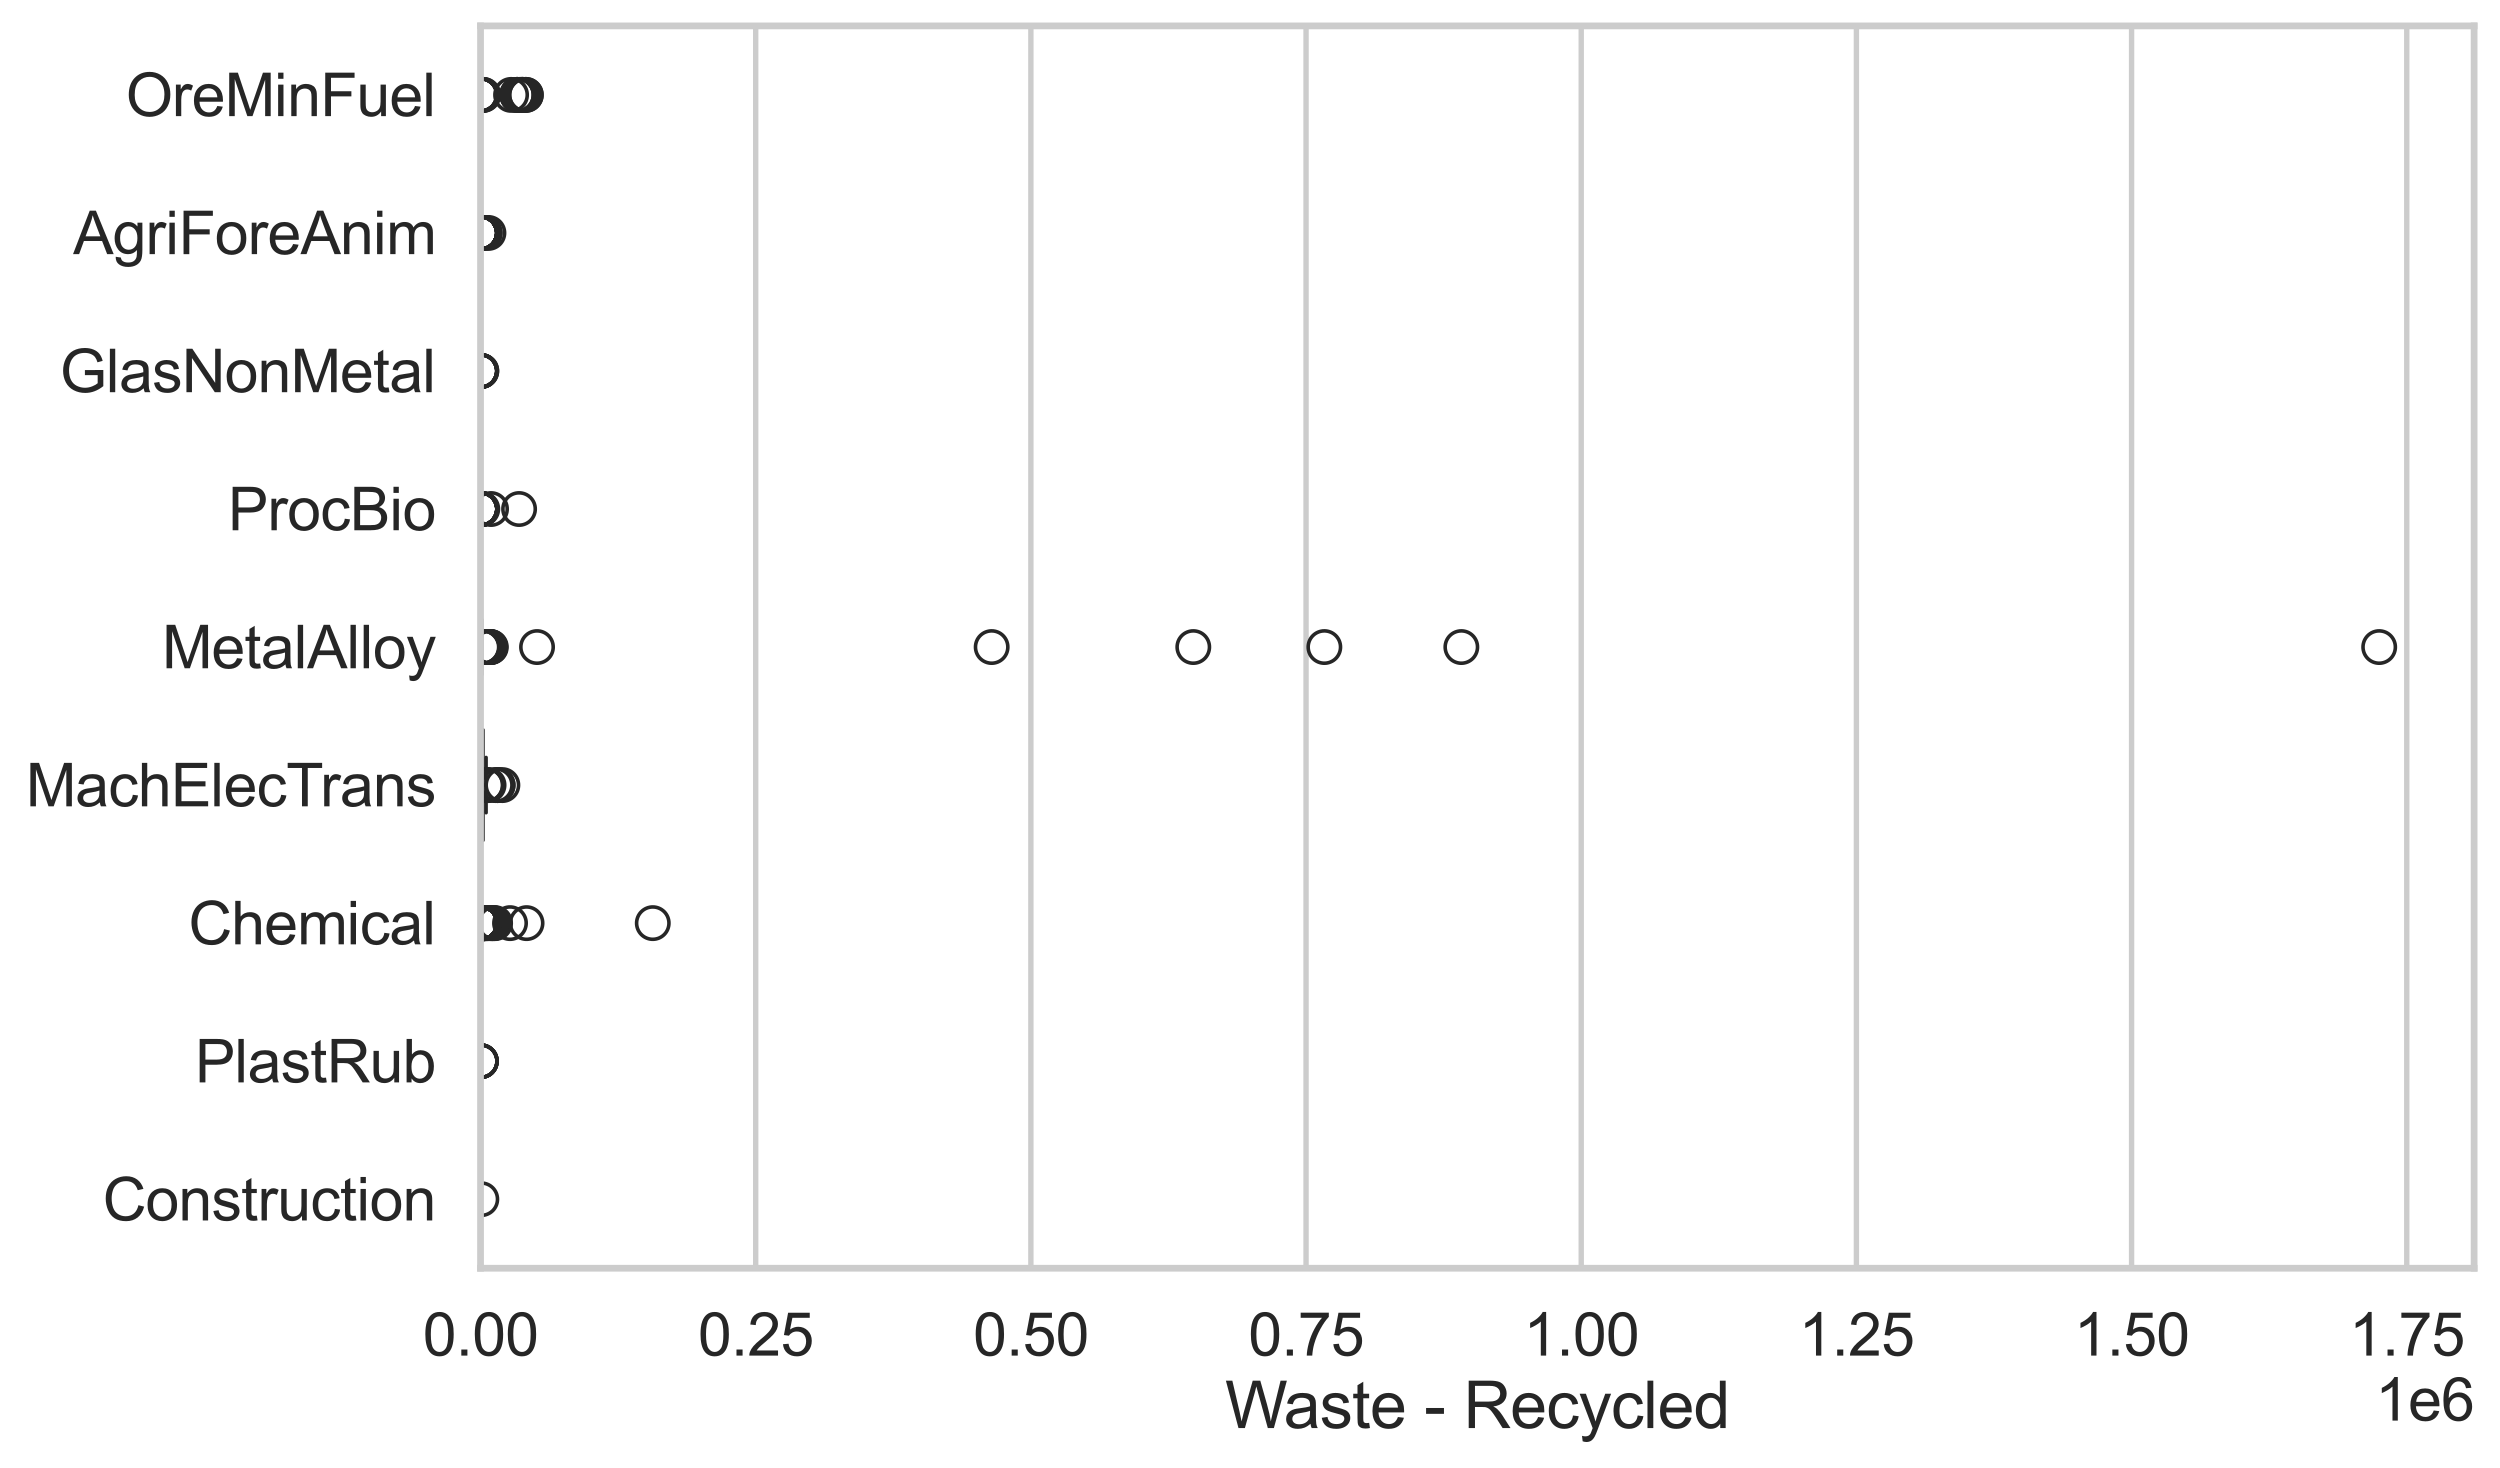 <?xml version="1.0" encoding="utf-8" standalone="no"?>
<!DOCTYPE svg PUBLIC "-//W3C//DTD SVG 1.1//EN"
  "http://www.w3.org/Graphics/SVG/1.1/DTD/svg11.dtd">
<svg xmlns:xlink="http://www.w3.org/1999/xlink" width="695.577pt" height="408.322pt" viewBox="0 0 695.577 408.322" xmlns="http://www.w3.org/2000/svg" version="1.1">
 <defs>
  <style type="text/css">*{stroke-linejoin: round; stroke-linecap: butt}</style>
 </defs>
 <g id="figure_1">
  <g id="patch_1">
   <path d="M 0 408.322 
L 695.577 408.322 
L 695.577 0 
L 0 0 
z
" style="fill: #ffffff"/>
  </g>
  <g id="axes_1">
   <g id="patch_2">
    <path d="M 133.697 352.86 
L 688.377 352.86 
L 688.377 7.2 
L 133.697 7.2 
z
" style="fill: #ffffff"/>
   </g>
   <g id="matplotlib.axis_1">
    <g id="xtick_1">
     <g id="line2d_1">
      <path d="M 133.697 352.86 
L 133.697 7.2 
" clip-path="url(#p3dfe64cf92)" style="fill: none; stroke: #cccccc; stroke-width: 1.5; stroke-linecap: round"/>
     </g>
     <g id="text_1">
      <!-- 0.00 -->
      <g style="fill: #262626" transform="translate(117.642 377.17) scale(0.165 -0.165)">
       <defs>
        <path id="ArialMT-30" d="M 266 2259 
Q 266 3072 433 3567 
Q 600 4063 929 4331 
Q 1259 4600 1759 4600 
Q 2128 4600 2406 4451 
Q 2684 4303 2865 4023 
Q 3047 3744 3150 3342 
Q 3253 2941 3253 2259 
Q 3253 1453 3087 958 
Q 2922 463 2592 192 
Q 2263 -78 1759 -78 
Q 1097 -78 719 397 
Q 266 969 266 2259 
z
M 844 2259 
Q 844 1131 1108 757 
Q 1372 384 1759 384 
Q 2147 384 2411 759 
Q 2675 1134 2675 2259 
Q 2675 3391 2411 3762 
Q 2147 4134 1753 4134 
Q 1366 4134 1134 3806 
Q 844 3388 844 2259 
z
" transform="scale(0.016)"/>
        <path id="ArialMT-2e" d="M 581 0 
L 581 641 
L 1222 641 
L 1222 0 
L 581 0 
z
" transform="scale(0.016)"/>
       </defs>
       <use xlink:href="#ArialMT-30"/>
       <use xlink:href="#ArialMT-2e" transform="translate(55.615 0)"/>
       <use xlink:href="#ArialMT-30" transform="translate(83.398 0)"/>
       <use xlink:href="#ArialMT-30" transform="translate(139.014 0)"/>
      </g>
     </g>
    </g>
    <g id="xtick_2">
     <g id="line2d_2">
      <path d="M 210.259 352.86 
L 210.259 7.2 
" clip-path="url(#p3dfe64cf92)" style="fill: none; stroke: #cccccc; stroke-width: 1.5; stroke-linecap: round"/>
     </g>
     <g id="text_2">
      <!-- 0.25 -->
      <g style="fill: #262626" transform="translate(194.204 377.17) scale(0.165 -0.165)">
       <defs>
        <path id="ArialMT-32" d="M 3222 541 
L 3222 0 
L 194 0 
Q 188 203 259 391 
Q 375 700 629 1000 
Q 884 1300 1366 1694 
Q 2113 2306 2375 2664 
Q 2638 3022 2638 3341 
Q 2638 3675 2398 3904 
Q 2159 4134 1775 4134 
Q 1369 4134 1125 3890 
Q 881 3647 878 3216 
L 300 3275 
Q 359 3922 746 4261 
Q 1134 4600 1788 4600 
Q 2447 4600 2831 4234 
Q 3216 3869 3216 3328 
Q 3216 3053 3103 2787 
Q 2991 2522 2730 2228 
Q 2469 1934 1863 1422 
Q 1356 997 1212 845 
Q 1069 694 975 541 
L 3222 541 
z
" transform="scale(0.016)"/>
        <path id="ArialMT-35" d="M 266 1200 
L 856 1250 
Q 922 819 1161 601 
Q 1400 384 1738 384 
Q 2144 384 2425 690 
Q 2706 997 2706 1503 
Q 2706 1984 2436 2262 
Q 2166 2541 1728 2541 
Q 1456 2541 1237 2417 
Q 1019 2294 894 2097 
L 366 2166 
L 809 4519 
L 3088 4519 
L 3088 3981 
L 1259 3981 
L 1013 2750 
Q 1425 3038 1878 3038 
Q 2478 3038 2890 2622 
Q 3303 2206 3303 1553 
Q 3303 931 2941 478 
Q 2500 -78 1738 -78 
Q 1113 -78 717 272 
Q 322 622 266 1200 
z
" transform="scale(0.016)"/>
       </defs>
       <use xlink:href="#ArialMT-30"/>
       <use xlink:href="#ArialMT-2e" transform="translate(55.615 0)"/>
       <use xlink:href="#ArialMT-32" transform="translate(83.398 0)"/>
       <use xlink:href="#ArialMT-35" transform="translate(139.014 0)"/>
      </g>
     </g>
    </g>
    <g id="xtick_3">
     <g id="line2d_3">
      <path d="M 286.821 352.86 
L 286.821 7.2 
" clip-path="url(#p3dfe64cf92)" style="fill: none; stroke: #cccccc; stroke-width: 1.5; stroke-linecap: round"/>
     </g>
     <g id="text_3">
      <!-- 0.50 -->
      <g style="fill: #262626" transform="translate(270.766 377.17) scale(0.165 -0.165)">
       <use xlink:href="#ArialMT-30"/>
       <use xlink:href="#ArialMT-2e" transform="translate(55.615 0)"/>
       <use xlink:href="#ArialMT-35" transform="translate(83.398 0)"/>
       <use xlink:href="#ArialMT-30" transform="translate(139.014 0)"/>
      </g>
     </g>
    </g>
    <g id="xtick_4">
     <g id="line2d_4">
      <path d="M 363.383 352.86 
L 363.383 7.2 
" clip-path="url(#p3dfe64cf92)" style="fill: none; stroke: #cccccc; stroke-width: 1.5; stroke-linecap: round"/>
     </g>
     <g id="text_4">
      <!-- 0.75 -->
      <g style="fill: #262626" transform="translate(347.328 377.17) scale(0.165 -0.165)">
       <defs>
        <path id="ArialMT-37" d="M 303 3981 
L 303 4522 
L 3269 4522 
L 3269 4084 
Q 2831 3619 2401 2847 
Q 1972 2075 1738 1259 
Q 1569 684 1522 0 
L 944 0 
Q 953 541 1156 1306 
Q 1359 2072 1739 2783 
Q 2119 3494 2547 3981 
L 303 3981 
z
" transform="scale(0.016)"/>
       </defs>
       <use xlink:href="#ArialMT-30"/>
       <use xlink:href="#ArialMT-2e" transform="translate(55.615 0)"/>
       <use xlink:href="#ArialMT-37" transform="translate(83.398 0)"/>
       <use xlink:href="#ArialMT-35" transform="translate(139.014 0)"/>
      </g>
     </g>
    </g>
    <g id="xtick_5">
     <g id="line2d_5">
      <path d="M 439.945 352.86 
L 439.945 7.2 
" clip-path="url(#p3dfe64cf92)" style="fill: none; stroke: #cccccc; stroke-width: 1.5; stroke-linecap: round"/>
     </g>
     <g id="text_5">
      <!-- 1.00 -->
      <g style="fill: #262626" transform="translate(423.89 377.17) scale(0.165 -0.165)">
       <defs>
        <path id="ArialMT-31" d="M 2384 0 
L 1822 0 
L 1822 3584 
Q 1619 3391 1289 3197 
Q 959 3003 697 2906 
L 697 3450 
Q 1169 3672 1522 3987 
Q 1875 4303 2022 4600 
L 2384 4600 
L 2384 0 
z
" transform="scale(0.016)"/>
       </defs>
       <use xlink:href="#ArialMT-31"/>
       <use xlink:href="#ArialMT-2e" transform="translate(55.615 0)"/>
       <use xlink:href="#ArialMT-30" transform="translate(83.398 0)"/>
       <use xlink:href="#ArialMT-30" transform="translate(139.014 0)"/>
      </g>
     </g>
    </g>
    <g id="xtick_6">
     <g id="line2d_6">
      <path d="M 516.507 352.86 
L 516.507 7.2 
" clip-path="url(#p3dfe64cf92)" style="fill: none; stroke: #cccccc; stroke-width: 1.5; stroke-linecap: round"/>
     </g>
     <g id="text_6">
      <!-- 1.25 -->
      <g style="fill: #262626" transform="translate(500.452 377.17) scale(0.165 -0.165)">
       <use xlink:href="#ArialMT-31"/>
       <use xlink:href="#ArialMT-2e" transform="translate(55.615 0)"/>
       <use xlink:href="#ArialMT-32" transform="translate(83.398 0)"/>
       <use xlink:href="#ArialMT-35" transform="translate(139.014 0)"/>
      </g>
     </g>
    </g>
    <g id="xtick_7">
     <g id="line2d_7">
      <path d="M 593.069 352.86 
L 593.069 7.2 
" clip-path="url(#p3dfe64cf92)" style="fill: none; stroke: #cccccc; stroke-width: 1.5; stroke-linecap: round"/>
     </g>
     <g id="text_7">
      <!-- 1.50 -->
      <g style="fill: #262626" transform="translate(577.013 377.17) scale(0.165 -0.165)">
       <use xlink:href="#ArialMT-31"/>
       <use xlink:href="#ArialMT-2e" transform="translate(55.615 0)"/>
       <use xlink:href="#ArialMT-35" transform="translate(83.398 0)"/>
       <use xlink:href="#ArialMT-30" transform="translate(139.014 0)"/>
      </g>
     </g>
    </g>
    <g id="xtick_8">
     <g id="line2d_8">
      <path d="M 669.631 352.86 
L 669.631 7.2 
" clip-path="url(#p3dfe64cf92)" style="fill: none; stroke: #cccccc; stroke-width: 1.5; stroke-linecap: round"/>
     </g>
     <g id="text_8">
      <!-- 1.75 -->
      <g style="fill: #262626" transform="translate(653.575 377.17) scale(0.165 -0.165)">
       <use xlink:href="#ArialMT-31"/>
       <use xlink:href="#ArialMT-2e" transform="translate(55.615 0)"/>
       <use xlink:href="#ArialMT-37" transform="translate(83.398 0)"/>
       <use xlink:href="#ArialMT-35" transform="translate(139.014 0)"/>
      </g>
     </g>
    </g>
    <g id="text_9">
     <!-- Waste - Recycled -->
     <g style="fill: #262626" transform="translate(340.858 397.334) scale(0.18 -0.18)">
      <defs>
       <path id="ArialMT-57" d="M 1294 0 
L 78 4581 
L 700 4581 
L 1397 1578 
Q 1509 1106 1591 641 
Q 1766 1375 1797 1488 
L 2669 4581 
L 3400 4581 
L 4056 2263 
Q 4303 1400 4413 641 
Q 4500 1075 4641 1638 
L 5359 4581 
L 5969 4581 
L 4713 0 
L 4128 0 
L 3163 3491 
Q 3041 3928 3019 4028 
Q 2947 3713 2884 3491 
L 1913 0 
L 1294 0 
z
" transform="scale(0.016)"/>
       <path id="ArialMT-61" d="M 2588 409 
Q 2275 144 1986 34 
Q 1697 -75 1366 -75 
Q 819 -75 525 192 
Q 231 459 231 875 
Q 231 1119 342 1320 
Q 453 1522 633 1644 
Q 813 1766 1038 1828 
Q 1203 1872 1538 1913 
Q 2219 1994 2541 2106 
Q 2544 2222 2544 2253 
Q 2544 2597 2384 2738 
Q 2169 2928 1744 2928 
Q 1347 2928 1158 2789 
Q 969 2650 878 2297 
L 328 2372 
Q 403 2725 575 2942 
Q 747 3159 1072 3276 
Q 1397 3394 1825 3394 
Q 2250 3394 2515 3294 
Q 2781 3194 2906 3042 
Q 3031 2891 3081 2659 
Q 3109 2516 3109 2141 
L 3109 1391 
Q 3109 606 3145 398 
Q 3181 191 3288 0 
L 2700 0 
Q 2613 175 2588 409 
z
M 2541 1666 
Q 2234 1541 1622 1453 
Q 1275 1403 1131 1340 
Q 988 1278 909 1158 
Q 831 1038 831 891 
Q 831 666 1001 516 
Q 1172 366 1500 366 
Q 1825 366 2078 508 
Q 2331 650 2450 897 
Q 2541 1088 2541 1459 
L 2541 1666 
z
" transform="scale(0.016)"/>
       <path id="ArialMT-73" d="M 197 991 
L 753 1078 
Q 800 744 1014 566 
Q 1228 388 1613 388 
Q 2000 388 2187 545 
Q 2375 703 2375 916 
Q 2375 1106 2209 1216 
Q 2094 1291 1634 1406 
Q 1016 1563 777 1677 
Q 538 1791 414 1992 
Q 291 2194 291 2438 
Q 291 2659 392 2848 
Q 494 3038 669 3163 
Q 800 3259 1026 3326 
Q 1253 3394 1513 3394 
Q 1903 3394 2198 3281 
Q 2494 3169 2634 2976 
Q 2775 2784 2828 2463 
L 2278 2388 
Q 2241 2644 2061 2787 
Q 1881 2931 1553 2931 
Q 1166 2931 1000 2803 
Q 834 2675 834 2503 
Q 834 2394 903 2306 
Q 972 2216 1119 2156 
Q 1203 2125 1616 2013 
Q 2213 1853 2448 1751 
Q 2684 1650 2818 1456 
Q 2953 1263 2953 975 
Q 2953 694 2789 445 
Q 2625 197 2315 61 
Q 2006 -75 1616 -75 
Q 969 -75 630 194 
Q 291 463 197 991 
z
" transform="scale(0.016)"/>
       <path id="ArialMT-74" d="M 1650 503 
L 1731 6 
Q 1494 -44 1306 -44 
Q 1000 -44 831 53 
Q 663 150 594 308 
Q 525 466 525 972 
L 525 2881 
L 113 2881 
L 113 3319 
L 525 3319 
L 525 4141 
L 1084 4478 
L 1084 3319 
L 1650 3319 
L 1650 2881 
L 1084 2881 
L 1084 941 
Q 1084 700 1114 631 
Q 1144 563 1211 522 
Q 1278 481 1403 481 
Q 1497 481 1650 503 
z
" transform="scale(0.016)"/>
       <path id="ArialMT-65" d="M 2694 1069 
L 3275 997 
Q 3138 488 2766 206 
Q 2394 -75 1816 -75 
Q 1088 -75 661 373 
Q 234 822 234 1631 
Q 234 2469 665 2931 
Q 1097 3394 1784 3394 
Q 2450 3394 2872 2941 
Q 3294 2488 3294 1666 
Q 3294 1616 3291 1516 
L 816 1516 
Q 847 969 1125 678 
Q 1403 388 1819 388 
Q 2128 388 2347 550 
Q 2566 713 2694 1069 
z
M 847 1978 
L 2700 1978 
Q 2663 2397 2488 2606 
Q 2219 2931 1791 2931 
Q 1403 2931 1139 2672 
Q 875 2413 847 1978 
z
" transform="scale(0.016)"/>
       <path id="ArialMT-20" transform="scale(0.016)"/>
       <path id="ArialMT-2d" d="M 203 1375 
L 203 1941 
L 1931 1941 
L 1931 1375 
L 203 1375 
z
" transform="scale(0.016)"/>
       <path id="ArialMT-52" d="M 503 0 
L 503 4581 
L 2534 4581 
Q 3147 4581 3465 4457 
Q 3784 4334 3975 4021 
Q 4166 3709 4166 3331 
Q 4166 2844 3850 2509 
Q 3534 2175 2875 2084 
Q 3116 1969 3241 1856 
Q 3506 1613 3744 1247 
L 4541 0 
L 3778 0 
L 3172 953 
Q 2906 1366 2734 1584 
Q 2563 1803 2427 1890 
Q 2291 1978 2150 2013 
Q 2047 2034 1813 2034 
L 1109 2034 
L 1109 0 
L 503 0 
z
M 1109 2559 
L 2413 2559 
Q 2828 2559 3062 2645 
Q 3297 2731 3419 2920 
Q 3541 3109 3541 3331 
Q 3541 3656 3305 3865 
Q 3069 4075 2559 4075 
L 1109 4075 
L 1109 2559 
z
" transform="scale(0.016)"/>
       <path id="ArialMT-63" d="M 2588 1216 
L 3141 1144 
Q 3050 572 2676 248 
Q 2303 -75 1759 -75 
Q 1078 -75 664 370 
Q 250 816 250 1647 
Q 250 2184 428 2587 
Q 606 2991 970 3192 
Q 1334 3394 1763 3394 
Q 2303 3394 2647 3120 
Q 2991 2847 3088 2344 
L 2541 2259 
Q 2463 2594 2264 2762 
Q 2066 2931 1784 2931 
Q 1359 2931 1093 2626 
Q 828 2322 828 1663 
Q 828 994 1084 691 
Q 1341 388 1753 388 
Q 2084 388 2306 591 
Q 2528 794 2588 1216 
z
" transform="scale(0.016)"/>
       <path id="ArialMT-79" d="M 397 -1278 
L 334 -750 
Q 519 -800 656 -800 
Q 844 -800 956 -737 
Q 1069 -675 1141 -563 
Q 1194 -478 1313 -144 
Q 1328 -97 1363 -6 
L 103 3319 
L 709 3319 
L 1400 1397 
Q 1534 1031 1641 628 
Q 1738 1016 1872 1384 
L 2581 3319 
L 3144 3319 
L 1881 -56 
Q 1678 -603 1566 -809 
Q 1416 -1088 1222 -1217 
Q 1028 -1347 759 -1347 
Q 597 -1347 397 -1278 
z
" transform="scale(0.016)"/>
       <path id="ArialMT-6c" d="M 409 0 
L 409 4581 
L 972 4581 
L 972 0 
L 409 0 
z
" transform="scale(0.016)"/>
       <path id="ArialMT-64" d="M 2575 0 
L 2575 419 
Q 2259 -75 1647 -75 
Q 1250 -75 917 144 
Q 584 363 401 755 
Q 219 1147 219 1656 
Q 219 2153 384 2558 
Q 550 2963 881 3178 
Q 1213 3394 1622 3394 
Q 1922 3394 2156 3267 
Q 2391 3141 2538 2938 
L 2538 4581 
L 3097 4581 
L 3097 0 
L 2575 0 
z
M 797 1656 
Q 797 1019 1065 703 
Q 1334 388 1700 388 
Q 2069 388 2326 689 
Q 2584 991 2584 1609 
Q 2584 2291 2321 2609 
Q 2059 2928 1675 2928 
Q 1300 2928 1048 2622 
Q 797 2316 797 1656 
z
" transform="scale(0.016)"/>
      </defs>
      <use xlink:href="#ArialMT-57"/>
      <use xlink:href="#ArialMT-61" transform="translate(90.635 0)"/>
      <use xlink:href="#ArialMT-73" transform="translate(146.25 0)"/>
      <use xlink:href="#ArialMT-74" transform="translate(196.25 0)"/>
      <use xlink:href="#ArialMT-65" transform="translate(224.033 0)"/>
      <use xlink:href="#ArialMT-20" transform="translate(279.648 0)"/>
      <use xlink:href="#ArialMT-2d" transform="translate(307.432 0)"/>
      <use xlink:href="#ArialMT-20" transform="translate(340.732 0)"/>
      <use xlink:href="#ArialMT-52" transform="translate(368.516 0)"/>
      <use xlink:href="#ArialMT-65" transform="translate(440.732 0)"/>
      <use xlink:href="#ArialMT-63" transform="translate(496.348 0)"/>
      <use xlink:href="#ArialMT-79" transform="translate(546.348 0)"/>
      <use xlink:href="#ArialMT-63" transform="translate(596.348 0)"/>
      <use xlink:href="#ArialMT-6c" transform="translate(646.348 0)"/>
      <use xlink:href="#ArialMT-65" transform="translate(668.564 0)"/>
      <use xlink:href="#ArialMT-64" transform="translate(724.18 0)"/>
     </g>
    </g>
    <g id="text_10">
     <!-- 1e6 -->
     <g style="fill: #262626" transform="translate(660.85 395.26) scale(0.165 -0.165)">
      <defs>
       <path id="ArialMT-36" d="M 3184 3459 
L 2625 3416 
Q 2550 3747 2413 3897 
Q 2184 4138 1850 4138 
Q 1581 4138 1378 3988 
Q 1113 3794 959 3422 
Q 806 3050 800 2363 
Q 1003 2672 1297 2822 
Q 1591 2972 1913 2972 
Q 2475 2972 2870 2558 
Q 3266 2144 3266 1488 
Q 3266 1056 3080 686 
Q 2894 316 2569 119 
Q 2244 -78 1831 -78 
Q 1128 -78 684 439 
Q 241 956 241 2144 
Q 241 3472 731 4075 
Q 1159 4600 1884 4600 
Q 2425 4600 2770 4297 
Q 3116 3994 3184 3459 
z
M 888 1484 
Q 888 1194 1011 928 
Q 1134 663 1356 523 
Q 1578 384 1822 384 
Q 2178 384 2434 671 
Q 2691 959 2691 1453 
Q 2691 1928 2437 2201 
Q 2184 2475 1800 2475 
Q 1419 2475 1153 2201 
Q 888 1928 888 1484 
z
" transform="scale(0.016)"/>
      </defs>
      <use xlink:href="#ArialMT-31"/>
      <use xlink:href="#ArialMT-65" transform="translate(55.615 0)"/>
      <use xlink:href="#ArialMT-36" transform="translate(111.23 0)"/>
     </g>
    </g>
   </g>
   <g id="matplotlib.axis_2">
    <g id="ytick_1">
     <g id="text_11">
      <!-- OreMinFuel -->
      <g style="fill: #262626" transform="translate(35.013 32.309) scale(0.165 -0.165)">
       <defs>
        <path id="ArialMT-4f" d="M 309 2231 
Q 309 3372 921 4017 
Q 1534 4663 2503 4663 
Q 3138 4663 3647 4359 
Q 4156 4056 4423 3514 
Q 4691 2972 4691 2284 
Q 4691 1588 4409 1038 
Q 4128 488 3612 205 
Q 3097 -78 2500 -78 
Q 1853 -78 1343 234 
Q 834 547 571 1087 
Q 309 1628 309 2231 
z
M 934 2222 
Q 934 1394 1379 917 
Q 1825 441 2497 441 
Q 3181 441 3623 922 
Q 4066 1403 4066 2288 
Q 4066 2847 3877 3264 
Q 3688 3681 3323 3911 
Q 2959 4141 2506 4141 
Q 1863 4141 1398 3698 
Q 934 3256 934 2222 
z
" transform="scale(0.016)"/>
        <path id="ArialMT-72" d="M 416 0 
L 416 3319 
L 922 3319 
L 922 2816 
Q 1116 3169 1280 3281 
Q 1444 3394 1641 3394 
Q 1925 3394 2219 3213 
L 2025 2691 
Q 1819 2813 1613 2813 
Q 1428 2813 1281 2702 
Q 1134 2591 1072 2394 
Q 978 2094 978 1738 
L 978 0 
L 416 0 
z
" transform="scale(0.016)"/>
        <path id="ArialMT-4d" d="M 475 0 
L 475 4581 
L 1388 4581 
L 2472 1338 
Q 2622 884 2691 659 
Q 2769 909 2934 1394 
L 4031 4581 
L 4847 4581 
L 4847 0 
L 4263 0 
L 4263 3834 
L 2931 0 
L 2384 0 
L 1059 3900 
L 1059 0 
L 475 0 
z
" transform="scale(0.016)"/>
        <path id="ArialMT-69" d="M 425 3934 
L 425 4581 
L 988 4581 
L 988 3934 
L 425 3934 
z
M 425 0 
L 425 3319 
L 988 3319 
L 988 0 
L 425 0 
z
" transform="scale(0.016)"/>
        <path id="ArialMT-6e" d="M 422 0 
L 422 3319 
L 928 3319 
L 928 2847 
Q 1294 3394 1984 3394 
Q 2284 3394 2536 3286 
Q 2788 3178 2913 3003 
Q 3038 2828 3088 2588 
Q 3119 2431 3119 2041 
L 3119 0 
L 2556 0 
L 2556 2019 
Q 2556 2363 2490 2533 
Q 2425 2703 2258 2804 
Q 2091 2906 1866 2906 
Q 1506 2906 1245 2678 
Q 984 2450 984 1813 
L 984 0 
L 422 0 
z
" transform="scale(0.016)"/>
        <path id="ArialMT-46" d="M 525 0 
L 525 4581 
L 3616 4581 
L 3616 4041 
L 1131 4041 
L 1131 2622 
L 3281 2622 
L 3281 2081 
L 1131 2081 
L 1131 0 
L 525 0 
z
" transform="scale(0.016)"/>
        <path id="ArialMT-75" d="M 2597 0 
L 2597 488 
Q 2209 -75 1544 -75 
Q 1250 -75 995 37 
Q 741 150 617 320 
Q 494 491 444 738 
Q 409 903 409 1263 
L 409 3319 
L 972 3319 
L 972 1478 
Q 972 1038 1006 884 
Q 1059 663 1231 536 
Q 1403 409 1656 409 
Q 1909 409 2131 539 
Q 2353 669 2445 892 
Q 2538 1116 2538 1541 
L 2538 3319 
L 3100 3319 
L 3100 0 
L 2597 0 
z
" transform="scale(0.016)"/>
       </defs>
       <use xlink:href="#ArialMT-4f"/>
       <use xlink:href="#ArialMT-72" transform="translate(77.783 0)"/>
       <use xlink:href="#ArialMT-65" transform="translate(111.084 0)"/>
       <use xlink:href="#ArialMT-4d" transform="translate(166.699 0)"/>
       <use xlink:href="#ArialMT-69" transform="translate(250 0)"/>
       <use xlink:href="#ArialMT-6e" transform="translate(272.217 0)"/>
       <use xlink:href="#ArialMT-46" transform="translate(327.832 0)"/>
       <use xlink:href="#ArialMT-75" transform="translate(388.916 0)"/>
       <use xlink:href="#ArialMT-65" transform="translate(444.531 0)"/>
       <use xlink:href="#ArialMT-6c" transform="translate(500.146 0)"/>
      </g>
     </g>
    </g>
    <g id="ytick_2">
     <g id="text_12">
      <!-- AgriForeAnim -->
      <g style="fill: #262626" transform="translate(20.341 70.715) scale(0.165 -0.165)">
       <defs>
        <path id="ArialMT-41" d="M -9 0 
L 1750 4581 
L 2403 4581 
L 4278 0 
L 3588 0 
L 3053 1388 
L 1138 1388 
L 634 0 
L -9 0 
z
M 1313 1881 
L 2866 1881 
L 2388 3150 
Q 2169 3728 2063 4100 
Q 1975 3659 1816 3225 
L 1313 1881 
z
" transform="scale(0.016)"/>
        <path id="ArialMT-67" d="M 319 -275 
L 866 -356 
Q 900 -609 1056 -725 
Q 1266 -881 1628 -881 
Q 2019 -881 2231 -725 
Q 2444 -569 2519 -288 
Q 2563 -116 2559 434 
Q 2191 0 1641 0 
Q 956 0 581 494 
Q 206 988 206 1678 
Q 206 2153 378 2554 
Q 550 2956 876 3175 
Q 1203 3394 1644 3394 
Q 2231 3394 2613 2919 
L 2613 3319 
L 3131 3319 
L 3131 450 
Q 3131 -325 2973 -648 
Q 2816 -972 2473 -1159 
Q 2131 -1347 1631 -1347 
Q 1038 -1347 672 -1080 
Q 306 -813 319 -275 
z
M 784 1719 
Q 784 1066 1043 766 
Q 1303 466 1694 466 
Q 2081 466 2343 764 
Q 2606 1063 2606 1700 
Q 2606 2309 2336 2618 
Q 2066 2928 1684 2928 
Q 1309 2928 1046 2623 
Q 784 2319 784 1719 
z
" transform="scale(0.016)"/>
        <path id="ArialMT-6f" d="M 213 1659 
Q 213 2581 725 3025 
Q 1153 3394 1769 3394 
Q 2453 3394 2887 2945 
Q 3322 2497 3322 1706 
Q 3322 1066 3130 698 
Q 2938 331 2570 128 
Q 2203 -75 1769 -75 
Q 1072 -75 642 372 
Q 213 819 213 1659 
z
M 791 1659 
Q 791 1022 1069 705 
Q 1347 388 1769 388 
Q 2188 388 2466 706 
Q 2744 1025 2744 1678 
Q 2744 2294 2464 2611 
Q 2184 2928 1769 2928 
Q 1347 2928 1069 2612 
Q 791 2297 791 1659 
z
" transform="scale(0.016)"/>
        <path id="ArialMT-6d" d="M 422 0 
L 422 3319 
L 925 3319 
L 925 2853 
Q 1081 3097 1340 3245 
Q 1600 3394 1931 3394 
Q 2300 3394 2536 3241 
Q 2772 3088 2869 2813 
Q 3263 3394 3894 3394 
Q 4388 3394 4653 3120 
Q 4919 2847 4919 2278 
L 4919 0 
L 4359 0 
L 4359 2091 
Q 4359 2428 4304 2576 
Q 4250 2725 4106 2815 
Q 3963 2906 3769 2906 
Q 3419 2906 3187 2673 
Q 2956 2441 2956 1928 
L 2956 0 
L 2394 0 
L 2394 2156 
Q 2394 2531 2256 2718 
Q 2119 2906 1806 2906 
Q 1569 2906 1367 2781 
Q 1166 2656 1075 2415 
Q 984 2175 984 1722 
L 984 0 
L 422 0 
z
" transform="scale(0.016)"/>
       </defs>
       <use xlink:href="#ArialMT-41"/>
       <use xlink:href="#ArialMT-67" transform="translate(66.699 0)"/>
       <use xlink:href="#ArialMT-72" transform="translate(122.314 0)"/>
       <use xlink:href="#ArialMT-69" transform="translate(155.615 0)"/>
       <use xlink:href="#ArialMT-46" transform="translate(177.832 0)"/>
       <use xlink:href="#ArialMT-6f" transform="translate(238.916 0)"/>
       <use xlink:href="#ArialMT-72" transform="translate(294.531 0)"/>
       <use xlink:href="#ArialMT-65" transform="translate(327.832 0)"/>
       <use xlink:href="#ArialMT-41" transform="translate(383.447 0)"/>
       <use xlink:href="#ArialMT-6e" transform="translate(450.146 0)"/>
       <use xlink:href="#ArialMT-69" transform="translate(505.762 0)"/>
       <use xlink:href="#ArialMT-6d" transform="translate(527.979 0)"/>
      </g>
     </g>
    </g>
    <g id="ytick_3">
     <g id="text_13">
      <!-- GlasNonMetal -->
      <g style="fill: #262626" transform="translate(16.659 109.122) scale(0.165 -0.165)">
       <defs>
        <path id="ArialMT-47" d="M 2638 1797 
L 2638 2334 
L 4578 2338 
L 4578 638 
Q 4131 281 3656 101 
Q 3181 -78 2681 -78 
Q 2006 -78 1454 211 
Q 903 500 622 1047 
Q 341 1594 341 2269 
Q 341 2938 620 3517 
Q 900 4097 1425 4378 
Q 1950 4659 2634 4659 
Q 3131 4659 3532 4498 
Q 3934 4338 4162 4050 
Q 4391 3763 4509 3300 
L 3963 3150 
Q 3859 3500 3706 3700 
Q 3553 3900 3268 4020 
Q 2984 4141 2638 4141 
Q 2222 4141 1919 4014 
Q 1616 3888 1430 3681 
Q 1244 3475 1141 3228 
Q 966 2803 966 2306 
Q 966 1694 1177 1281 
Q 1388 869 1791 669 
Q 2194 469 2647 469 
Q 3041 469 3416 620 
Q 3791 772 3984 944 
L 3984 1797 
L 2638 1797 
z
" transform="scale(0.016)"/>
        <path id="ArialMT-4e" d="M 488 0 
L 488 4581 
L 1109 4581 
L 3516 984 
L 3516 4581 
L 4097 4581 
L 4097 0 
L 3475 0 
L 1069 3600 
L 1069 0 
L 488 0 
z
" transform="scale(0.016)"/>
       </defs>
       <use xlink:href="#ArialMT-47"/>
       <use xlink:href="#ArialMT-6c" transform="translate(77.783 0)"/>
       <use xlink:href="#ArialMT-61" transform="translate(100 0)"/>
       <use xlink:href="#ArialMT-73" transform="translate(155.615 0)"/>
       <use xlink:href="#ArialMT-4e" transform="translate(205.615 0)"/>
       <use xlink:href="#ArialMT-6f" transform="translate(277.832 0)"/>
       <use xlink:href="#ArialMT-6e" transform="translate(333.447 0)"/>
       <use xlink:href="#ArialMT-4d" transform="translate(389.062 0)"/>
       <use xlink:href="#ArialMT-65" transform="translate(472.363 0)"/>
       <use xlink:href="#ArialMT-74" transform="translate(527.979 0)"/>
       <use xlink:href="#ArialMT-61" transform="translate(555.762 0)"/>
       <use xlink:href="#ArialMT-6c" transform="translate(611.377 0)"/>
      </g>
     </g>
    </g>
    <g id="ytick_4">
     <g id="text_14">
      <!-- ProcBio -->
      <g style="fill: #262626" transform="translate(63.424 147.529) scale(0.165 -0.165)">
       <defs>
        <path id="ArialMT-50" d="M 494 0 
L 494 4581 
L 2222 4581 
Q 2678 4581 2919 4538 
Q 3256 4481 3484 4323 
Q 3713 4166 3852 3881 
Q 3991 3597 3991 3256 
Q 3991 2672 3619 2267 
Q 3247 1863 2275 1863 
L 1100 1863 
L 1100 0 
L 494 0 
z
M 1100 2403 
L 2284 2403 
Q 2872 2403 3119 2622 
Q 3366 2841 3366 3238 
Q 3366 3525 3220 3729 
Q 3075 3934 2838 4000 
Q 2684 4041 2272 4041 
L 1100 4041 
L 1100 2403 
z
" transform="scale(0.016)"/>
        <path id="ArialMT-42" d="M 469 0 
L 469 4581 
L 2188 4581 
Q 2713 4581 3030 4442 
Q 3347 4303 3526 4014 
Q 3706 3725 3706 3409 
Q 3706 3116 3547 2856 
Q 3388 2597 3066 2438 
Q 3481 2316 3704 2022 
Q 3928 1728 3928 1328 
Q 3928 1006 3792 729 
Q 3656 453 3456 303 
Q 3256 153 2954 76 
Q 2653 0 2216 0 
L 469 0 
z
M 1075 2656 
L 2066 2656 
Q 2469 2656 2644 2709 
Q 2875 2778 2992 2937 
Q 3109 3097 3109 3338 
Q 3109 3566 3000 3739 
Q 2891 3913 2687 3977 
Q 2484 4041 1991 4041 
L 1075 4041 
L 1075 2656 
z
M 1075 541 
L 2216 541 
Q 2509 541 2628 563 
Q 2838 600 2978 687 
Q 3119 775 3209 942 
Q 3300 1109 3300 1328 
Q 3300 1584 3169 1773 
Q 3038 1963 2805 2039 
Q 2572 2116 2134 2116 
L 1075 2116 
L 1075 541 
z
" transform="scale(0.016)"/>
       </defs>
       <use xlink:href="#ArialMT-50"/>
       <use xlink:href="#ArialMT-72" transform="translate(66.699 0)"/>
       <use xlink:href="#ArialMT-6f" transform="translate(100 0)"/>
       <use xlink:href="#ArialMT-63" transform="translate(155.615 0)"/>
       <use xlink:href="#ArialMT-42" transform="translate(205.615 0)"/>
       <use xlink:href="#ArialMT-69" transform="translate(272.314 0)"/>
       <use xlink:href="#ArialMT-6f" transform="translate(294.531 0)"/>
      </g>
     </g>
    </g>
    <g id="ytick_5">
     <g id="text_15">
      <!-- MetalAlloy -->
      <g style="fill: #262626" transform="translate(45.088 185.935) scale(0.165 -0.165)">
       <use xlink:href="#ArialMT-4d"/>
       <use xlink:href="#ArialMT-65" transform="translate(83.301 0)"/>
       <use xlink:href="#ArialMT-74" transform="translate(138.916 0)"/>
       <use xlink:href="#ArialMT-61" transform="translate(166.699 0)"/>
       <use xlink:href="#ArialMT-6c" transform="translate(222.314 0)"/>
       <use xlink:href="#ArialMT-41" transform="translate(244.531 0)"/>
       <use xlink:href="#ArialMT-6c" transform="translate(311.23 0)"/>
       <use xlink:href="#ArialMT-6c" transform="translate(333.447 0)"/>
       <use xlink:href="#ArialMT-6f" transform="translate(355.664 0)"/>
       <use xlink:href="#ArialMT-79" transform="translate(411.279 0)"/>
      </g>
     </g>
    </g>
    <g id="ytick_6">
     <g id="text_16">
      <!-- MachElecTrans -->
      <g style="fill: #262626" transform="translate(7.2 224.342) scale(0.165 -0.165)">
       <defs>
        <path id="ArialMT-68" d="M 422 0 
L 422 4581 
L 984 4581 
L 984 2938 
Q 1378 3394 1978 3394 
Q 2347 3394 2619 3248 
Q 2891 3103 3008 2847 
Q 3125 2591 3125 2103 
L 3125 0 
L 2563 0 
L 2563 2103 
Q 2563 2525 2380 2717 
Q 2197 2909 1863 2909 
Q 1613 2909 1392 2779 
Q 1172 2650 1078 2428 
Q 984 2206 984 1816 
L 984 0 
L 422 0 
z
" transform="scale(0.016)"/>
        <path id="ArialMT-45" d="M 506 0 
L 506 4581 
L 3819 4581 
L 3819 4041 
L 1113 4041 
L 1113 2638 
L 3647 2638 
L 3647 2100 
L 1113 2100 
L 1113 541 
L 3925 541 
L 3925 0 
L 506 0 
z
" transform="scale(0.016)"/>
        <path id="ArialMT-54" d="M 1659 0 
L 1659 4041 
L 150 4041 
L 150 4581 
L 3781 4581 
L 3781 4041 
L 2266 4041 
L 2266 0 
L 1659 0 
z
" transform="scale(0.016)"/>
       </defs>
       <use xlink:href="#ArialMT-4d"/>
       <use xlink:href="#ArialMT-61" transform="translate(83.301 0)"/>
       <use xlink:href="#ArialMT-63" transform="translate(138.916 0)"/>
       <use xlink:href="#ArialMT-68" transform="translate(188.916 0)"/>
       <use xlink:href="#ArialMT-45" transform="translate(244.531 0)"/>
       <use xlink:href="#ArialMT-6c" transform="translate(311.23 0)"/>
       <use xlink:href="#ArialMT-65" transform="translate(333.447 0)"/>
       <use xlink:href="#ArialMT-63" transform="translate(389.062 0)"/>
       <use xlink:href="#ArialMT-54" transform="translate(439.062 0)"/>
       <use xlink:href="#ArialMT-72" transform="translate(496.396 0)"/>
       <use xlink:href="#ArialMT-61" transform="translate(529.697 0)"/>
       <use xlink:href="#ArialMT-6e" transform="translate(585.312 0)"/>
       <use xlink:href="#ArialMT-73" transform="translate(640.928 0)"/>
      </g>
     </g>
    </g>
    <g id="ytick_7">
     <g id="text_17">
      <!-- Chemical -->
      <g style="fill: #262626" transform="translate(52.428 262.749) scale(0.165 -0.165)">
       <defs>
        <path id="ArialMT-43" d="M 3763 1606 
L 4369 1453 
Q 4178 706 3683 314 
Q 3188 -78 2472 -78 
Q 1731 -78 1267 223 
Q 803 525 561 1097 
Q 319 1669 319 2325 
Q 319 3041 592 3573 
Q 866 4106 1370 4382 
Q 1875 4659 2481 4659 
Q 3169 4659 3637 4309 
Q 4106 3959 4291 3325 
L 3694 3184 
Q 3534 3684 3231 3912 
Q 2928 4141 2469 4141 
Q 1941 4141 1586 3887 
Q 1231 3634 1087 3207 
Q 944 2781 944 2328 
Q 944 1744 1114 1308 
Q 1284 872 1643 656 
Q 2003 441 2422 441 
Q 2931 441 3284 734 
Q 3638 1028 3763 1606 
z
" transform="scale(0.016)"/>
       </defs>
       <use xlink:href="#ArialMT-43"/>
       <use xlink:href="#ArialMT-68" transform="translate(72.217 0)"/>
       <use xlink:href="#ArialMT-65" transform="translate(127.832 0)"/>
       <use xlink:href="#ArialMT-6d" transform="translate(183.447 0)"/>
       <use xlink:href="#ArialMT-69" transform="translate(266.748 0)"/>
       <use xlink:href="#ArialMT-63" transform="translate(288.965 0)"/>
       <use xlink:href="#ArialMT-61" transform="translate(338.965 0)"/>
       <use xlink:href="#ArialMT-6c" transform="translate(394.58 0)"/>
      </g>
     </g>
    </g>
    <g id="ytick_8">
     <g id="text_18">
      <!-- PlastRub -->
      <g style="fill: #262626" transform="translate(54.248 301.155) scale(0.165 -0.165)">
       <defs>
        <path id="ArialMT-62" d="M 941 0 
L 419 0 
L 419 4581 
L 981 4581 
L 981 2947 
Q 1338 3394 1891 3394 
Q 2197 3394 2470 3270 
Q 2744 3147 2920 2923 
Q 3097 2700 3197 2384 
Q 3297 2069 3297 1709 
Q 3297 856 2875 390 
Q 2453 -75 1863 -75 
Q 1275 -75 941 416 
L 941 0 
z
M 934 1684 
Q 934 1088 1097 822 
Q 1363 388 1816 388 
Q 2184 388 2453 708 
Q 2722 1028 2722 1663 
Q 2722 2313 2464 2622 
Q 2206 2931 1841 2931 
Q 1472 2931 1203 2611 
Q 934 2291 934 1684 
z
" transform="scale(0.016)"/>
       </defs>
       <use xlink:href="#ArialMT-50"/>
       <use xlink:href="#ArialMT-6c" transform="translate(66.699 0)"/>
       <use xlink:href="#ArialMT-61" transform="translate(88.916 0)"/>
       <use xlink:href="#ArialMT-73" transform="translate(144.531 0)"/>
       <use xlink:href="#ArialMT-74" transform="translate(194.531 0)"/>
       <use xlink:href="#ArialMT-52" transform="translate(222.314 0)"/>
       <use xlink:href="#ArialMT-75" transform="translate(294.531 0)"/>
       <use xlink:href="#ArialMT-62" transform="translate(350.146 0)"/>
      </g>
     </g>
    </g>
    <g id="ytick_9">
     <g id="text_19">
      <!-- Construction -->
      <g style="fill: #262626" transform="translate(28.575 339.562) scale(0.165 -0.165)">
       <use xlink:href="#ArialMT-43"/>
       <use xlink:href="#ArialMT-6f" transform="translate(72.217 0)"/>
       <use xlink:href="#ArialMT-6e" transform="translate(127.832 0)"/>
       <use xlink:href="#ArialMT-73" transform="translate(183.447 0)"/>
       <use xlink:href="#ArialMT-74" transform="translate(233.447 0)"/>
       <use xlink:href="#ArialMT-72" transform="translate(261.23 0)"/>
       <use xlink:href="#ArialMT-75" transform="translate(294.531 0)"/>
       <use xlink:href="#ArialMT-63" transform="translate(350.146 0)"/>
       <use xlink:href="#ArialMT-74" transform="translate(400.146 0)"/>
       <use xlink:href="#ArialMT-69" transform="translate(427.93 0)"/>
       <use xlink:href="#ArialMT-6f" transform="translate(450.146 0)"/>
       <use xlink:href="#ArialMT-6e" transform="translate(505.762 0)"/>
      </g>
     </g>
    </g>
   </g>
   <g id="patch_3">
    <path d="M 133.697 11.041 
L 133.697 41.766 
L 133.705 41.766 
L 133.705 11.041 
L 133.697 11.041 
z
" clip-path="url(#p3dfe64cf92)" style="fill: #ca74db; stroke: #262626; stroke-linejoin: miter"/>
   </g>
   <g id="line2d_9">
    <path d="M 133.697 26.403 
L 133.697 26.403 
" clip-path="url(#p3dfe64cf92)" style="fill: none; stroke: #262626"/>
   </g>
   <g id="line2d_10">
    <path d="M 133.705 26.403 
L 133.713 26.403 
" clip-path="url(#p3dfe64cf92)" style="fill: none; stroke: #262626"/>
   </g>
   <g id="line2d_11">
    <path d="M 133.697 18.722 
L 133.697 34.085 
" clip-path="url(#p3dfe64cf92)" style="fill: none; stroke: #262626; stroke-linecap: round"/>
   </g>
   <g id="line2d_12">
    <path d="M 133.713 18.722 
L 133.713 34.085 
" clip-path="url(#p3dfe64cf92)" style="fill: none; stroke: #262626; stroke-linecap: round"/>
   </g>
   <g id="line2d_13">
    <defs>
     <path id="md714344591" d="M 0 4.5 
C 1.193 4.5 2.338 4.026 3.182 3.182 
C 4.026 2.338 4.5 1.193 4.5 0 
C 4.5 -1.193 4.026 -2.338 3.182 -3.182 
C 2.338 -4.026 1.193 -4.5 0 -4.5 
C -1.193 -4.5 -2.338 -4.026 -3.182 -3.182 
C -4.026 -2.338 -4.5 -1.193 -4.5 0 
C -4.5 1.193 -4.026 2.338 -3.182 3.182 
C -2.338 4.026 -1.193 4.5 0 4.5 
z
" style="stroke: #262626"/>
    </defs>
    <g clip-path="url(#p3dfe64cf92)">
     <use xlink:href="#md714344591" x="145.278" y="26.403" style="fill-opacity: 0; stroke: #262626"/>
     <use xlink:href="#md714344591" x="143.929" y="26.403" style="fill-opacity: 0; stroke: #262626"/>
     <use xlink:href="#md714344591" x="134.486" y="26.403" style="fill-opacity: 0; stroke: #262626"/>
     <use xlink:href="#md714344591" x="133.735" y="26.403" style="fill-opacity: 0; stroke: #262626"/>
     <use xlink:href="#md714344591" x="133.724" y="26.403" style="fill-opacity: 0; stroke: #262626"/>
     <use xlink:href="#md714344591" x="146.295" y="26.403" style="fill-opacity: 0; stroke: #262626"/>
     <use xlink:href="#md714344591" x="134.101" y="26.403" style="fill-opacity: 0; stroke: #262626"/>
     <use xlink:href="#md714344591" x="133.747" y="26.403" style="fill-opacity: 0; stroke: #262626"/>
     <use xlink:href="#md714344591" x="145.595" y="26.403" style="fill-opacity: 0; stroke: #262626"/>
     <use xlink:href="#md714344591" x="144.942" y="26.403" style="fill-opacity: 0; stroke: #262626"/>
     <use xlink:href="#md714344591" x="134.336" y="26.403" style="fill-opacity: 0; stroke: #262626"/>
     <use xlink:href="#md714344591" x="143.875" y="26.403" style="fill-opacity: 0; stroke: #262626"/>
     <use xlink:href="#md714344591" x="133.756" y="26.403" style="fill-opacity: 0; stroke: #262626"/>
     <use xlink:href="#md714344591" x="145.35" y="26.403" style="fill-opacity: 0; stroke: #262626"/>
     <use xlink:href="#md714344591" x="146.295" y="26.403" style="fill-opacity: 0; stroke: #262626"/>
     <use xlink:href="#md714344591" x="133.966" y="26.403" style="fill-opacity: 0; stroke: #262626"/>
     <use xlink:href="#md714344591" x="133.793" y="26.403" style="fill-opacity: 0; stroke: #262626"/>
     <use xlink:href="#md714344591" x="133.718" y="26.403" style="fill-opacity: 0; stroke: #262626"/>
     <use xlink:href="#md714344591" x="143.897" y="26.403" style="fill-opacity: 0; stroke: #262626"/>
     <use xlink:href="#md714344591" x="145.35" y="26.403" style="fill-opacity: 0; stroke: #262626"/>
     <use xlink:href="#md714344591" x="144.61" y="26.403" style="fill-opacity: 0; stroke: #262626"/>
     <use xlink:href="#md714344591" x="142.196" y="26.403" style="fill-opacity: 0; stroke: #262626"/>
     <use xlink:href="#md714344591" x="133.724" y="26.403" style="fill-opacity: 0; stroke: #262626"/>
    </g>
   </g>
   <g id="patch_4">
    <path d="M 133.698 49.447 
L 133.698 80.173 
L 133.704 80.173 
L 133.704 49.447 
L 133.698 49.447 
z
" clip-path="url(#p3dfe64cf92)" style="fill: #5ca236; stroke: #262626; stroke-linejoin: miter"/>
   </g>
   <g id="line2d_14">
    <path d="M 133.698 64.81 
L 133.697 64.81 
" clip-path="url(#p3dfe64cf92)" style="fill: none; stroke: #262626"/>
   </g>
   <g id="line2d_15">
    <path d="M 133.704 64.81 
L 133.712 64.81 
" clip-path="url(#p3dfe64cf92)" style="fill: none; stroke: #262626"/>
   </g>
   <g id="line2d_16">
    <path d="M 133.697 57.129 
L 133.697 72.491 
" clip-path="url(#p3dfe64cf92)" style="fill: none; stroke: #262626; stroke-linecap: round"/>
   </g>
   <g id="line2d_17">
    <path d="M 133.712 57.129 
L 133.712 72.491 
" clip-path="url(#p3dfe64cf92)" style="fill: none; stroke: #262626; stroke-linecap: round"/>
   </g>
   <g id="line2d_18">
    <g clip-path="url(#p3dfe64cf92)">
     <use xlink:href="#md714344591" x="133.715" y="64.81" style="fill-opacity: 0; stroke: #262626"/>
     <use xlink:href="#md714344591" x="133.734" y="64.81" style="fill-opacity: 0; stroke: #262626"/>
     <use xlink:href="#md714344591" x="133.716" y="64.81" style="fill-opacity: 0; stroke: #262626"/>
     <use xlink:href="#md714344591" x="133.715" y="64.81" style="fill-opacity: 0; stroke: #262626"/>
     <use xlink:href="#md714344591" x="133.724" y="64.81" style="fill-opacity: 0; stroke: #262626"/>
     <use xlink:href="#md714344591" x="133.85" y="64.81" style="fill-opacity: 0; stroke: #262626"/>
     <use xlink:href="#md714344591" x="134.913" y="64.81" style="fill-opacity: 0; stroke: #262626"/>
     <use xlink:href="#md714344591" x="135.898" y="64.81" style="fill-opacity: 0; stroke: #262626"/>
     <use xlink:href="#md714344591" x="133.714" y="64.81" style="fill-opacity: 0; stroke: #262626"/>
     <use xlink:href="#md714344591" x="134.362" y="64.81" style="fill-opacity: 0; stroke: #262626"/>
     <use xlink:href="#md714344591" x="133.715" y="64.81" style="fill-opacity: 0; stroke: #262626"/>
     <use xlink:href="#md714344591" x="133.715" y="64.81" style="fill-opacity: 0; stroke: #262626"/>
     <use xlink:href="#md714344591" x="133.734" y="64.81" style="fill-opacity: 0; stroke: #262626"/>
     <use xlink:href="#md714344591" x="133.713" y="64.81" style="fill-opacity: 0; stroke: #262626"/>
     <use xlink:href="#md714344591" x="133.736" y="64.81" style="fill-opacity: 0; stroke: #262626"/>
     <use xlink:href="#md714344591" x="133.719" y="64.81" style="fill-opacity: 0; stroke: #262626"/>
     <use xlink:href="#md714344591" x="133.793" y="64.81" style="fill-opacity: 0; stroke: #262626"/>
     <use xlink:href="#md714344591" x="133.713" y="64.81" style="fill-opacity: 0; stroke: #262626"/>
     <use xlink:href="#md714344591" x="133.715" y="64.81" style="fill-opacity: 0; stroke: #262626"/>
     <use xlink:href="#md714344591" x="133.723" y="64.81" style="fill-opacity: 0; stroke: #262626"/>
     <use xlink:href="#md714344591" x="133.73" y="64.81" style="fill-opacity: 0; stroke: #262626"/>
     <use xlink:href="#md714344591" x="133.723" y="64.81" style="fill-opacity: 0; stroke: #262626"/>
     <use xlink:href="#md714344591" x="133.72" y="64.81" style="fill-opacity: 0; stroke: #262626"/>
     <use xlink:href="#md714344591" x="133.728" y="64.81" style="fill-opacity: 0; stroke: #262626"/>
     <use xlink:href="#md714344591" x="133.715" y="64.81" style="fill-opacity: 0; stroke: #262626"/>
     <use xlink:href="#md714344591" x="133.717" y="64.81" style="fill-opacity: 0; stroke: #262626"/>
     <use xlink:href="#md714344591" x="133.718" y="64.81" style="fill-opacity: 0; stroke: #262626"/>
    </g>
   </g>
   <g id="patch_5">
    <path d="M 133.698 87.854 
L 133.698 118.579 
L 133.704 118.579 
L 133.704 87.854 
L 133.698 87.854 
z
" clip-path="url(#p3dfe64cf92)" style="fill: #68afd7; stroke: #262626; stroke-linejoin: miter"/>
   </g>
   <g id="line2d_19">
    <path d="M 133.698 103.217 
L 133.697 103.217 
" clip-path="url(#p3dfe64cf92)" style="fill: none; stroke: #262626"/>
   </g>
   <g id="line2d_20">
    <path d="M 133.704 103.217 
L 133.712 103.217 
" clip-path="url(#p3dfe64cf92)" style="fill: none; stroke: #262626"/>
   </g>
   <g id="line2d_21">
    <path d="M 133.697 95.535 
L 133.697 110.898 
" clip-path="url(#p3dfe64cf92)" style="fill: none; stroke: #262626; stroke-linecap: round"/>
   </g>
   <g id="line2d_22">
    <path d="M 133.712 95.535 
L 133.712 110.898 
" clip-path="url(#p3dfe64cf92)" style="fill: none; stroke: #262626; stroke-linecap: round"/>
   </g>
   <g id="line2d_23">
    <g clip-path="url(#p3dfe64cf92)">
     <use xlink:href="#md714344591" x="133.735" y="103.217" style="fill-opacity: 0; stroke: #262626"/>
     <use xlink:href="#md714344591" x="133.742" y="103.217" style="fill-opacity: 0; stroke: #262626"/>
     <use xlink:href="#md714344591" x="133.903" y="103.217" style="fill-opacity: 0; stroke: #262626"/>
     <use xlink:href="#md714344591" x="133.717" y="103.217" style="fill-opacity: 0; stroke: #262626"/>
     <use xlink:href="#md714344591" x="133.712" y="103.217" style="fill-opacity: 0; stroke: #262626"/>
     <use xlink:href="#md714344591" x="133.929" y="103.217" style="fill-opacity: 0; stroke: #262626"/>
     <use xlink:href="#md714344591" x="133.721" y="103.217" style="fill-opacity: 0; stroke: #262626"/>
     <use xlink:href="#md714344591" x="133.713" y="103.217" style="fill-opacity: 0; stroke: #262626"/>
     <use xlink:href="#md714344591" x="133.722" y="103.217" style="fill-opacity: 0; stroke: #262626"/>
     <use xlink:href="#md714344591" x="133.715" y="103.217" style="fill-opacity: 0; stroke: #262626"/>
     <use xlink:href="#md714344591" x="133.736" y="103.217" style="fill-opacity: 0; stroke: #262626"/>
     <use xlink:href="#md714344591" x="133.717" y="103.217" style="fill-opacity: 0; stroke: #262626"/>
    </g>
   </g>
   <g id="patch_6">
    <path d="M 133.699 126.261 
L 133.699 156.986 
L 133.708 156.986 
L 133.708 126.261 
L 133.699 126.261 
z
" clip-path="url(#p3dfe64cf92)" style="fill: #daac58; stroke: #262626; stroke-linejoin: miter"/>
   </g>
   <g id="line2d_24">
    <path d="M 133.699 141.623 
L 133.697 141.623 
" clip-path="url(#p3dfe64cf92)" style="fill: none; stroke: #262626"/>
   </g>
   <g id="line2d_25">
    <path d="M 133.708 141.623 
L 133.722 141.623 
" clip-path="url(#p3dfe64cf92)" style="fill: none; stroke: #262626"/>
   </g>
   <g id="line2d_26">
    <path d="M 133.697 133.942 
L 133.697 149.305 
" clip-path="url(#p3dfe64cf92)" style="fill: none; stroke: #262626; stroke-linecap: round"/>
   </g>
   <g id="line2d_27">
    <path d="M 133.722 133.942 
L 133.722 149.305 
" clip-path="url(#p3dfe64cf92)" style="fill: none; stroke: #262626; stroke-linecap: round"/>
   </g>
   <g id="line2d_28">
    <g clip-path="url(#p3dfe64cf92)">
     <use xlink:href="#md714344591" x="133.928" y="141.623" style="fill-opacity: 0; stroke: #262626"/>
     <use xlink:href="#md714344591" x="133.84" y="141.623" style="fill-opacity: 0; stroke: #262626"/>
     <use xlink:href="#md714344591" x="133.729" y="141.623" style="fill-opacity: 0; stroke: #262626"/>
     <use xlink:href="#md714344591" x="134.188" y="141.623" style="fill-opacity: 0; stroke: #262626"/>
     <use xlink:href="#md714344591" x="133.747" y="141.623" style="fill-opacity: 0; stroke: #262626"/>
     <use xlink:href="#md714344591" x="133.732" y="141.623" style="fill-opacity: 0; stroke: #262626"/>
     <use xlink:href="#md714344591" x="133.76" y="141.623" style="fill-opacity: 0; stroke: #262626"/>
     <use xlink:href="#md714344591" x="133.777" y="141.623" style="fill-opacity: 0; stroke: #262626"/>
     <use xlink:href="#md714344591" x="133.92" y="141.623" style="fill-opacity: 0; stroke: #262626"/>
     <use xlink:href="#md714344591" x="133.799" y="141.623" style="fill-opacity: 0; stroke: #262626"/>
     <use xlink:href="#md714344591" x="144.427" y="141.623" style="fill-opacity: 0; stroke: #262626"/>
     <use xlink:href="#md714344591" x="133.725" y="141.623" style="fill-opacity: 0; stroke: #262626"/>
     <use xlink:href="#md714344591" x="133.935" y="141.623" style="fill-opacity: 0; stroke: #262626"/>
     <use xlink:href="#md714344591" x="133.735" y="141.623" style="fill-opacity: 0; stroke: #262626"/>
     <use xlink:href="#md714344591" x="133.733" y="141.623" style="fill-opacity: 0; stroke: #262626"/>
     <use xlink:href="#md714344591" x="133.745" y="141.623" style="fill-opacity: 0; stroke: #262626"/>
     <use xlink:href="#md714344591" x="133.744" y="141.623" style="fill-opacity: 0; stroke: #262626"/>
     <use xlink:href="#md714344591" x="136.621" y="141.623" style="fill-opacity: 0; stroke: #262626"/>
     <use xlink:href="#md714344591" x="133.746" y="141.623" style="fill-opacity: 0; stroke: #262626"/>
     <use xlink:href="#md714344591" x="133.745" y="141.623" style="fill-opacity: 0; stroke: #262626"/>
     <use xlink:href="#md714344591" x="133.786" y="141.623" style="fill-opacity: 0; stroke: #262626"/>
     <use xlink:href="#md714344591" x="133.728" y="141.623" style="fill-opacity: 0; stroke: #262626"/>
     <use xlink:href="#md714344591" x="133.772" y="141.623" style="fill-opacity: 0; stroke: #262626"/>
     <use xlink:href="#md714344591" x="133.768" y="141.623" style="fill-opacity: 0; stroke: #262626"/>
    </g>
   </g>
   <g id="patch_7">
    <path d="M 133.705 164.667 
L 133.705 195.393 
L 133.877 195.393 
L 133.877 164.667 
L 133.705 164.667 
z
" clip-path="url(#p3dfe64cf92)" style="fill: #166c9c; stroke: #262626; stroke-linejoin: miter"/>
   </g>
   <g id="line2d_29">
    <path d="M 133.705 180.03 
L 133.697 180.03 
" clip-path="url(#p3dfe64cf92)" style="fill: none; stroke: #262626"/>
   </g>
   <g id="line2d_30">
    <path d="M 133.877 180.03 
L 133.981 180.03 
" clip-path="url(#p3dfe64cf92)" style="fill: none; stroke: #262626"/>
   </g>
   <g id="line2d_31">
    <path d="M 133.697 172.349 
L 133.697 187.711 
" clip-path="url(#p3dfe64cf92)" style="fill: none; stroke: #262626; stroke-linecap: round"/>
   </g>
   <g id="line2d_32">
    <path d="M 133.981 172.349 
L 133.981 187.711 
" clip-path="url(#p3dfe64cf92)" style="fill: none; stroke: #262626; stroke-linecap: round"/>
   </g>
   <g id="line2d_33">
    <g clip-path="url(#p3dfe64cf92)">
     <use xlink:href="#md714344591" x="406.59" y="180.03" style="fill-opacity: 0; stroke: #262626"/>
     <use xlink:href="#md714344591" x="136.09" y="180.03" style="fill-opacity: 0; stroke: #262626"/>
     <use xlink:href="#md714344591" x="134.358" y="180.03" style="fill-opacity: 0; stroke: #262626"/>
     <use xlink:href="#md714344591" x="134.235" y="180.03" style="fill-opacity: 0; stroke: #262626"/>
     <use xlink:href="#md714344591" x="332.01" y="180.03" style="fill-opacity: 0; stroke: #262626"/>
     <use xlink:href="#md714344591" x="136.176" y="180.03" style="fill-opacity: 0; stroke: #262626"/>
     <use xlink:href="#md714344591" x="135.291" y="180.03" style="fill-opacity: 0; stroke: #262626"/>
     <use xlink:href="#md714344591" x="149.42" y="180.03" style="fill-opacity: 0; stroke: #262626"/>
     <use xlink:href="#md714344591" x="661.964" y="180.03" style="fill-opacity: 0; stroke: #262626"/>
     <use xlink:href="#md714344591" x="368.475" y="180.03" style="fill-opacity: 0; stroke: #262626"/>
     <use xlink:href="#md714344591" x="136.363" y="180.03" style="fill-opacity: 0; stroke: #262626"/>
     <use xlink:href="#md714344591" x="136.56" y="180.03" style="fill-opacity: 0; stroke: #262626"/>
     <use xlink:href="#md714344591" x="134.587" y="180.03" style="fill-opacity: 0; stroke: #262626"/>
     <use xlink:href="#md714344591" x="275.91" y="180.03" style="fill-opacity: 0; stroke: #262626"/>
     <use xlink:href="#md714344591" x="134.369" y="180.03" style="fill-opacity: 0; stroke: #262626"/>
     <use xlink:href="#md714344591" x="135.581" y="180.03" style="fill-opacity: 0; stroke: #262626"/>
     <use xlink:href="#md714344591" x="136.412" y="180.03" style="fill-opacity: 0; stroke: #262626"/>
    </g>
   </g>
   <g id="patch_8">
    <path d="M 133.752 203.074 
L 133.752 233.799 
L 134.372 233.799 
L 134.372 203.074 
L 133.752 203.074 
z
" clip-path="url(#p3dfe64cf92)" style="fill: #ba611b; stroke: #262626; stroke-linejoin: miter"/>
   </g>
   <g id="line2d_34">
    <path d="M 133.752 218.437 
L 133.699 218.437 
" clip-path="url(#p3dfe64cf92)" style="fill: none; stroke: #262626"/>
   </g>
   <g id="line2d_35">
    <path d="M 134.372 218.437 
L 135.243 218.437 
" clip-path="url(#p3dfe64cf92)" style="fill: none; stroke: #262626"/>
   </g>
   <g id="line2d_36">
    <path d="M 133.699 210.755 
L 133.699 226.118 
" clip-path="url(#p3dfe64cf92)" style="fill: none; stroke: #262626; stroke-linecap: round"/>
   </g>
   <g id="line2d_37">
    <path d="M 135.243 210.755 
L 135.243 226.118 
" clip-path="url(#p3dfe64cf92)" style="fill: none; stroke: #262626; stroke-linecap: round"/>
   </g>
   <g id="line2d_38">
    <g clip-path="url(#p3dfe64cf92)">
     <use xlink:href="#md714344591" x="138.469" y="218.437" style="fill-opacity: 0; stroke: #262626"/>
     <use xlink:href="#md714344591" x="135.335" y="218.437" style="fill-opacity: 0; stroke: #262626"/>
     <use xlink:href="#md714344591" x="137.934" y="218.437" style="fill-opacity: 0; stroke: #262626"/>
     <use xlink:href="#md714344591" x="138.439" y="218.437" style="fill-opacity: 0; stroke: #262626"/>
     <use xlink:href="#md714344591" x="135.342" y="218.437" style="fill-opacity: 0; stroke: #262626"/>
     <use xlink:href="#md714344591" x="135.931" y="218.437" style="fill-opacity: 0; stroke: #262626"/>
     <use xlink:href="#md714344591" x="139.777" y="218.437" style="fill-opacity: 0; stroke: #262626"/>
    </g>
   </g>
   <g id="patch_9">
    <path d="M 133.708 241.481 
L 133.708 272.206 
L 133.738 272.206 
L 133.738 241.481 
L 133.708 241.481 
z
" clip-path="url(#p3dfe64cf92)" style="fill: #e33eb2; stroke: #262626; stroke-linejoin: miter"/>
   </g>
   <g id="line2d_39">
    <path d="M 133.708 256.843 
L 133.697 256.843 
" clip-path="url(#p3dfe64cf92)" style="fill: none; stroke: #262626"/>
   </g>
   <g id="line2d_40">
    <path d="M 133.738 256.843 
L 133.782 256.843 
" clip-path="url(#p3dfe64cf92)" style="fill: none; stroke: #262626"/>
   </g>
   <g id="line2d_41">
    <path d="M 133.697 249.162 
L 133.697 264.525 
" clip-path="url(#p3dfe64cf92)" style="fill: none; stroke: #262626; stroke-linecap: round"/>
   </g>
   <g id="line2d_42">
    <path d="M 133.782 249.162 
L 133.782 264.525 
" clip-path="url(#p3dfe64cf92)" style="fill: none; stroke: #262626; stroke-linecap: round"/>
   </g>
   <g id="line2d_43">
    <g clip-path="url(#p3dfe64cf92)">
     <use xlink:href="#md714344591" x="135.538" y="256.843" style="fill-opacity: 0; stroke: #262626"/>
     <use xlink:href="#md714344591" x="133.794" y="256.843" style="fill-opacity: 0; stroke: #262626"/>
     <use xlink:href="#md714344591" x="137.161" y="256.843" style="fill-opacity: 0; stroke: #262626"/>
     <use xlink:href="#md714344591" x="133.786" y="256.843" style="fill-opacity: 0; stroke: #262626"/>
     <use xlink:href="#md714344591" x="133.837" y="256.843" style="fill-opacity: 0; stroke: #262626"/>
     <use xlink:href="#md714344591" x="133.79" y="256.843" style="fill-opacity: 0; stroke: #262626"/>
     <use xlink:href="#md714344591" x="134.658" y="256.843" style="fill-opacity: 0; stroke: #262626"/>
     <use xlink:href="#md714344591" x="133.877" y="256.843" style="fill-opacity: 0; stroke: #262626"/>
     <use xlink:href="#md714344591" x="133.94" y="256.843" style="fill-opacity: 0; stroke: #262626"/>
     <use xlink:href="#md714344591" x="133.93" y="256.843" style="fill-opacity: 0; stroke: #262626"/>
     <use xlink:href="#md714344591" x="133.79" y="256.843" style="fill-opacity: 0; stroke: #262626"/>
     <use xlink:href="#md714344591" x="134.039" y="256.843" style="fill-opacity: 0; stroke: #262626"/>
     <use xlink:href="#md714344591" x="137.279" y="256.843" style="fill-opacity: 0; stroke: #262626"/>
     <use xlink:href="#md714344591" x="133.813" y="256.843" style="fill-opacity: 0; stroke: #262626"/>
     <use xlink:href="#md714344591" x="133.908" y="256.843" style="fill-opacity: 0; stroke: #262626"/>
     <use xlink:href="#md714344591" x="134.252" y="256.843" style="fill-opacity: 0; stroke: #262626"/>
     <use xlink:href="#md714344591" x="136.75" y="256.843" style="fill-opacity: 0; stroke: #262626"/>
     <use xlink:href="#md714344591" x="134.351" y="256.843" style="fill-opacity: 0; stroke: #262626"/>
     <use xlink:href="#md714344591" x="134.545" y="256.843" style="fill-opacity: 0; stroke: #262626"/>
     <use xlink:href="#md714344591" x="133.859" y="256.843" style="fill-opacity: 0; stroke: #262626"/>
     <use xlink:href="#md714344591" x="134.52" y="256.843" style="fill-opacity: 0; stroke: #262626"/>
     <use xlink:href="#md714344591" x="134.4" y="256.843" style="fill-opacity: 0; stroke: #262626"/>
     <use xlink:href="#md714344591" x="134.639" y="256.843" style="fill-opacity: 0; stroke: #262626"/>
     <use xlink:href="#md714344591" x="134.872" y="256.843" style="fill-opacity: 0; stroke: #262626"/>
     <use xlink:href="#md714344591" x="135.303" y="256.843" style="fill-opacity: 0; stroke: #262626"/>
     <use xlink:href="#md714344591" x="133.787" y="256.843" style="fill-opacity: 0; stroke: #262626"/>
     <use xlink:href="#md714344591" x="133.788" y="256.843" style="fill-opacity: 0; stroke: #262626"/>
     <use xlink:href="#md714344591" x="135.186" y="256.843" style="fill-opacity: 0; stroke: #262626"/>
     <use xlink:href="#md714344591" x="134.184" y="256.843" style="fill-opacity: 0; stroke: #262626"/>
     <use xlink:href="#md714344591" x="133.853" y="256.843" style="fill-opacity: 0; stroke: #262626"/>
     <use xlink:href="#md714344591" x="133.864" y="256.843" style="fill-opacity: 0; stroke: #262626"/>
     <use xlink:href="#md714344591" x="133.785" y="256.843" style="fill-opacity: 0; stroke: #262626"/>
     <use xlink:href="#md714344591" x="134.208" y="256.843" style="fill-opacity: 0; stroke: #262626"/>
     <use xlink:href="#md714344591" x="133.825" y="256.843" style="fill-opacity: 0; stroke: #262626"/>
     <use xlink:href="#md714344591" x="134.159" y="256.843" style="fill-opacity: 0; stroke: #262626"/>
     <use xlink:href="#md714344591" x="134.542" y="256.843" style="fill-opacity: 0; stroke: #262626"/>
     <use xlink:href="#md714344591" x="133.81" y="256.843" style="fill-opacity: 0; stroke: #262626"/>
     <use xlink:href="#md714344591" x="181.622" y="256.843" style="fill-opacity: 0; stroke: #262626"/>
     <use xlink:href="#md714344591" x="133.805" y="256.843" style="fill-opacity: 0; stroke: #262626"/>
     <use xlink:href="#md714344591" x="133.784" y="256.843" style="fill-opacity: 0; stroke: #262626"/>
     <use xlink:href="#md714344591" x="133.791" y="256.843" style="fill-opacity: 0; stroke: #262626"/>
     <use xlink:href="#md714344591" x="133.832" y="256.843" style="fill-opacity: 0; stroke: #262626"/>
     <use xlink:href="#md714344591" x="133.888" y="256.843" style="fill-opacity: 0; stroke: #262626"/>
     <use xlink:href="#md714344591" x="133.799" y="256.843" style="fill-opacity: 0; stroke: #262626"/>
     <use xlink:href="#md714344591" x="134.071" y="256.843" style="fill-opacity: 0; stroke: #262626"/>
     <use xlink:href="#md714344591" x="133.815" y="256.843" style="fill-opacity: 0; stroke: #262626"/>
     <use xlink:href="#md714344591" x="133.812" y="256.843" style="fill-opacity: 0; stroke: #262626"/>
     <use xlink:href="#md714344591" x="134.728" y="256.843" style="fill-opacity: 0; stroke: #262626"/>
     <use xlink:href="#md714344591" x="133.791" y="256.843" style="fill-opacity: 0; stroke: #262626"/>
     <use xlink:href="#md714344591" x="133.789" y="256.843" style="fill-opacity: 0; stroke: #262626"/>
     <use xlink:href="#md714344591" x="135.975" y="256.843" style="fill-opacity: 0; stroke: #262626"/>
     <use xlink:href="#md714344591" x="133.819" y="256.843" style="fill-opacity: 0; stroke: #262626"/>
     <use xlink:href="#md714344591" x="133.789" y="256.843" style="fill-opacity: 0; stroke: #262626"/>
     <use xlink:href="#md714344591" x="134.41" y="256.843" style="fill-opacity: 0; stroke: #262626"/>
     <use xlink:href="#md714344591" x="133.79" y="256.843" style="fill-opacity: 0; stroke: #262626"/>
     <use xlink:href="#md714344591" x="133.979" y="256.843" style="fill-opacity: 0; stroke: #262626"/>
     <use xlink:href="#md714344591" x="134.383" y="256.843" style="fill-opacity: 0; stroke: #262626"/>
     <use xlink:href="#md714344591" x="133.802" y="256.843" style="fill-opacity: 0; stroke: #262626"/>
     <use xlink:href="#md714344591" x="137.749" y="256.843" style="fill-opacity: 0; stroke: #262626"/>
     <use xlink:href="#md714344591" x="134.442" y="256.843" style="fill-opacity: 0; stroke: #262626"/>
     <use xlink:href="#md714344591" x="133.834" y="256.843" style="fill-opacity: 0; stroke: #262626"/>
     <use xlink:href="#md714344591" x="133.815" y="256.843" style="fill-opacity: 0; stroke: #262626"/>
     <use xlink:href="#md714344591" x="133.818" y="256.843" style="fill-opacity: 0; stroke: #262626"/>
     <use xlink:href="#md714344591" x="133.819" y="256.843" style="fill-opacity: 0; stroke: #262626"/>
     <use xlink:href="#md714344591" x="136.631" y="256.843" style="fill-opacity: 0; stroke: #262626"/>
     <use xlink:href="#md714344591" x="134.03" y="256.843" style="fill-opacity: 0; stroke: #262626"/>
     <use xlink:href="#md714344591" x="134.164" y="256.843" style="fill-opacity: 0; stroke: #262626"/>
     <use xlink:href="#md714344591" x="134.084" y="256.843" style="fill-opacity: 0; stroke: #262626"/>
     <use xlink:href="#md714344591" x="134.417" y="256.843" style="fill-opacity: 0; stroke: #262626"/>
     <use xlink:href="#md714344591" x="141.906" y="256.843" style="fill-opacity: 0; stroke: #262626"/>
     <use xlink:href="#md714344591" x="133.826" y="256.843" style="fill-opacity: 0; stroke: #262626"/>
     <use xlink:href="#md714344591" x="133.81" y="256.843" style="fill-opacity: 0; stroke: #262626"/>
     <use xlink:href="#md714344591" x="133.817" y="256.843" style="fill-opacity: 0; stroke: #262626"/>
     <use xlink:href="#md714344591" x="134.161" y="256.843" style="fill-opacity: 0; stroke: #262626"/>
     <use xlink:href="#md714344591" x="133.786" y="256.843" style="fill-opacity: 0; stroke: #262626"/>
     <use xlink:href="#md714344591" x="134.716" y="256.843" style="fill-opacity: 0; stroke: #262626"/>
     <use xlink:href="#md714344591" x="146.502" y="256.843" style="fill-opacity: 0; stroke: #262626"/>
     <use xlink:href="#md714344591" x="134.124" y="256.843" style="fill-opacity: 0; stroke: #262626"/>
    </g>
   </g>
   <g id="patch_10">
    <path d="M 133.699 279.887 
L 133.699 310.613 
L 133.72 310.613 
L 133.72 279.887 
L 133.699 279.887 
z
" clip-path="url(#p3dfe64cf92)" style="fill: #38be4e; stroke: #262626; stroke-linejoin: miter"/>
   </g>
   <g id="line2d_44">
    <path d="M 133.699 295.25 
L 133.697 295.25 
" clip-path="url(#p3dfe64cf92)" style="fill: none; stroke: #262626"/>
   </g>
   <g id="line2d_45">
    <path d="M 133.72 295.25 
L 133.747 295.25 
" clip-path="url(#p3dfe64cf92)" style="fill: none; stroke: #262626"/>
   </g>
   <g id="line2d_46">
    <path d="M 133.697 287.569 
L 133.697 302.931 
" clip-path="url(#p3dfe64cf92)" style="fill: none; stroke: #262626; stroke-linecap: round"/>
   </g>
   <g id="line2d_47">
    <path d="M 133.747 287.569 
L 133.747 302.931 
" clip-path="url(#p3dfe64cf92)" style="fill: none; stroke: #262626; stroke-linecap: round"/>
   </g>
   <g id="line2d_48">
    <g clip-path="url(#p3dfe64cf92)">
     <use xlink:href="#md714344591" x="133.781" y="295.25" style="fill-opacity: 0; stroke: #262626"/>
     <use xlink:href="#md714344591" x="133.794" y="295.25" style="fill-opacity: 0; stroke: #262626"/>
     <use xlink:href="#md714344591" x="133.772" y="295.25" style="fill-opacity: 0; stroke: #262626"/>
     <use xlink:href="#md714344591" x="133.783" y="295.25" style="fill-opacity: 0; stroke: #262626"/>
     <use xlink:href="#md714344591" x="133.761" y="295.25" style="fill-opacity: 0; stroke: #262626"/>
     <use xlink:href="#md714344591" x="133.773" y="295.25" style="fill-opacity: 0; stroke: #262626"/>
    </g>
   </g>
   <g id="patch_11">
    <path d="M 133.74 318.294 
L 133.74 349.019 
L 133.785 349.019 
L 133.785 318.294 
L 133.74 318.294 
z
" clip-path="url(#p3dfe64cf92)" style="fill: #701010; stroke: #262626; stroke-linejoin: miter"/>
   </g>
   <g id="line2d_49">
    <path d="M 133.74 333.657 
L 133.739 333.657 
" clip-path="url(#p3dfe64cf92)" style="fill: none; stroke: #262626"/>
   </g>
   <g id="line2d_50">
    <path d="M 133.785 333.657 
L 133.786 333.657 
" clip-path="url(#p3dfe64cf92)" style="fill: none; stroke: #262626"/>
   </g>
   <g id="line2d_51">
    <path d="M 133.739 325.975 
L 133.739 341.338 
" clip-path="url(#p3dfe64cf92)" style="fill: none; stroke: #262626; stroke-linecap: round"/>
   </g>
   <g id="line2d_52">
    <path d="M 133.786 325.975 
L 133.786 341.338 
" clip-path="url(#p3dfe64cf92)" style="fill: none; stroke: #262626; stroke-linecap: round"/>
   </g>
   <g id="line2d_53">
    <g clip-path="url(#p3dfe64cf92)">
     <use xlink:href="#md714344591" x="133.919" y="333.657" style="fill-opacity: 0; stroke: #262626"/>
    </g>
   </g>
   <g id="line2d_54">
    <path d="M 133.698 11.041 
L 133.698 41.766 
" clip-path="url(#p3dfe64cf92)" style="fill: none; stroke: #262626"/>
   </g>
   <g id="line2d_55">
    <path d="M 133.701 49.447 
L 133.701 80.173 
" clip-path="url(#p3dfe64cf92)" style="fill: none; stroke: #262626"/>
   </g>
   <g id="line2d_56">
    <path d="M 133.699 87.854 
L 133.699 118.579 
" clip-path="url(#p3dfe64cf92)" style="fill: none; stroke: #262626"/>
   </g>
   <g id="line2d_57">
    <path d="M 133.701 126.261 
L 133.701 156.986 
" clip-path="url(#p3dfe64cf92)" style="fill: none; stroke: #262626"/>
   </g>
   <g id="line2d_58">
    <path d="M 133.744 164.667 
L 133.744 195.393 
" clip-path="url(#p3dfe64cf92)" style="fill: none; stroke: #262626"/>
   </g>
   <g id="line2d_59">
    <path d="M 133.913 203.074 
L 133.913 233.799 
" clip-path="url(#p3dfe64cf92)" style="fill: none; stroke: #262626"/>
   </g>
   <g id="line2d_60">
    <path d="M 133.717 241.481 
L 133.717 272.206 
" clip-path="url(#p3dfe64cf92)" style="fill: none; stroke: #262626"/>
   </g>
   <g id="line2d_61">
    <path d="M 133.713 279.887 
L 133.713 310.613 
" clip-path="url(#p3dfe64cf92)" style="fill: none; stroke: #262626"/>
   </g>
   <g id="line2d_62">
    <path d="M 133.762 318.294 
L 133.762 349.019 
" clip-path="url(#p3dfe64cf92)" style="fill: none; stroke: #262626"/>
   </g>
   <g id="patch_12">
    <path d="M 133.697 352.86 
L 133.697 7.2 
" style="fill: none; stroke: #cccccc; stroke-width: 1.875; stroke-linejoin: miter; stroke-linecap: square"/>
   </g>
   <g id="patch_13">
    <path d="M 688.377 352.86 
L 688.377 7.2 
" style="fill: none; stroke: #cccccc; stroke-width: 1.875; stroke-linejoin: miter; stroke-linecap: square"/>
   </g>
   <g id="patch_14">
    <path d="M 133.697 352.86 
L 688.377 352.86 
" style="fill: none; stroke: #cccccc; stroke-width: 1.875; stroke-linejoin: miter; stroke-linecap: square"/>
   </g>
   <g id="patch_15">
    <path d="M 133.697 7.2 
L 688.377 7.2 
" style="fill: none; stroke: #cccccc; stroke-width: 1.875; stroke-linejoin: miter; stroke-linecap: square"/>
   </g>
  </g>
 </g>
 <defs>
  <clipPath id="p3dfe64cf92">
   <rect x="133.697" y="7.2" width="554.68" height="345.66"/>
  </clipPath>
 </defs>
</svg>
